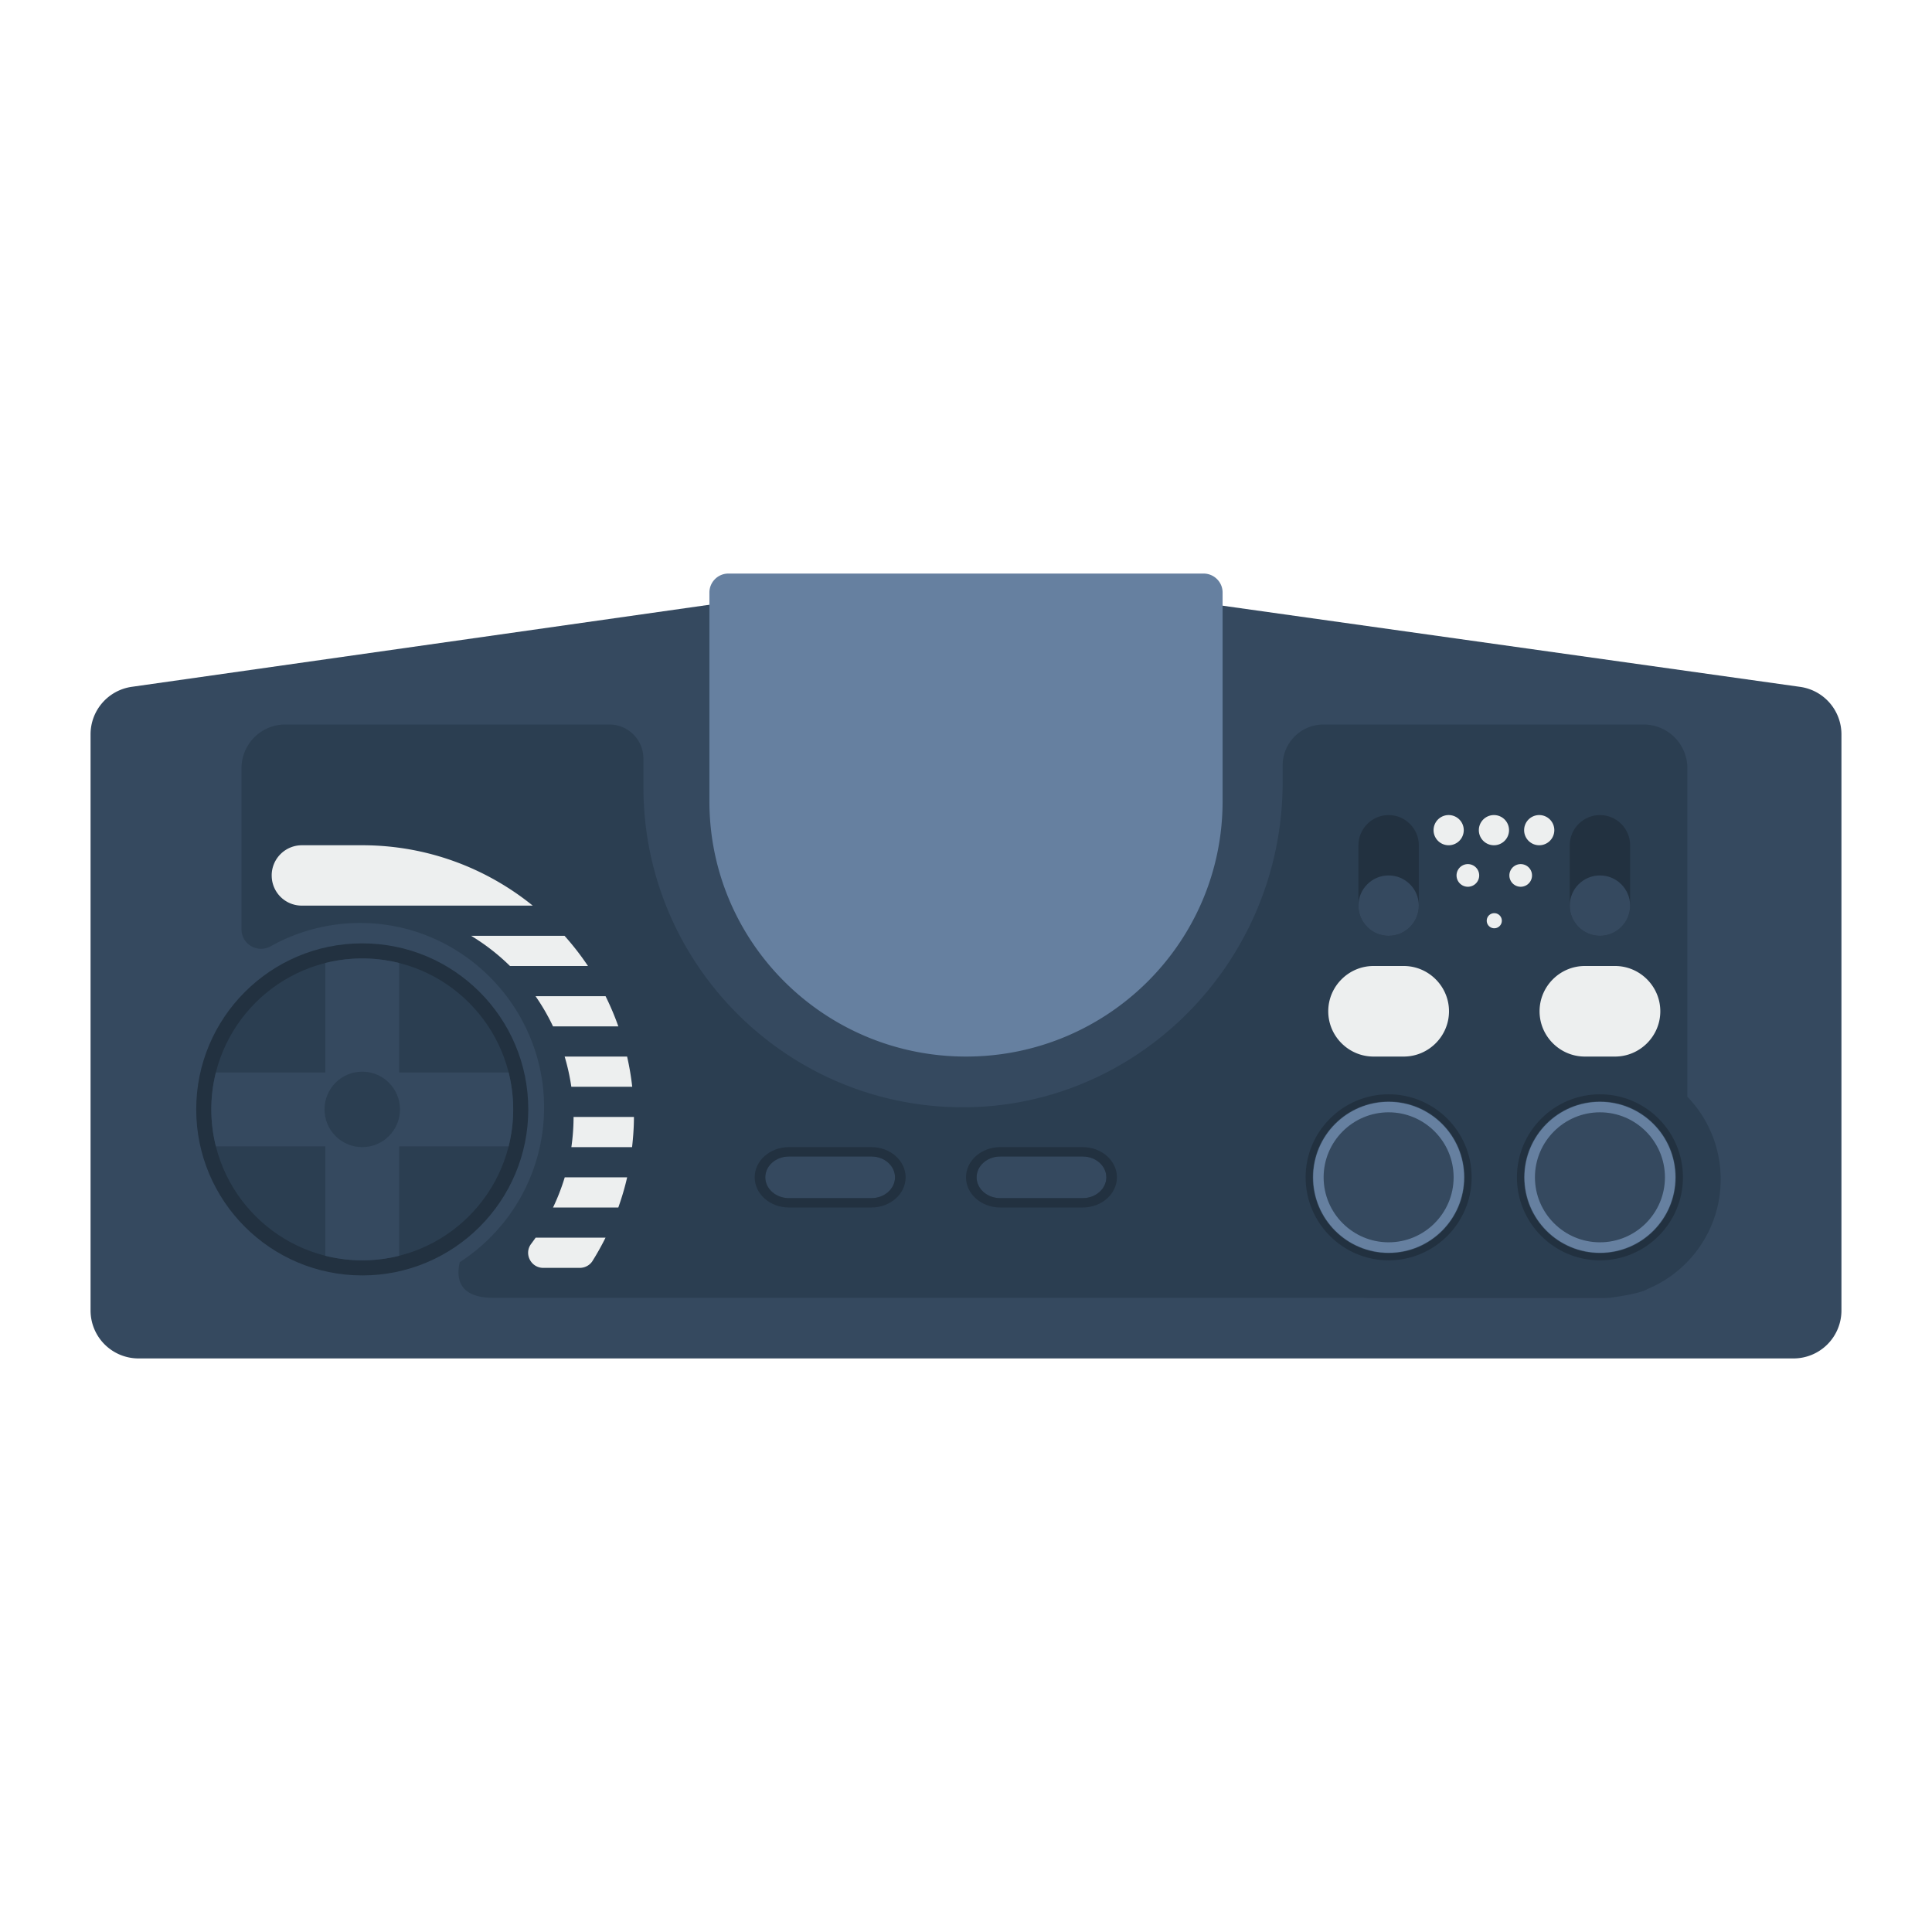 <svg xmlns="http://www.w3.org/2000/svg" viewBox="0 0 256 256"><path fill="#35495f" d="M12 173.645A6.355 6.355 0 0 0 18.355 180h219.291a6.355 6.355 0 0 0 6.355-6.355V97.307a6.354 6.354 0 0 0-5.47-6.293l-77.918-10.952a6 6 0 0 0-.884-.062H95.371q-.45 0-.894.063L17.461 91.007A6.355 6.355 0 0 0 12 97.299"/><path fill="#2b3e51" d="M228 156.258a15.7 15.7 0 0 0-4.412-10.932v-43.52A5.8 5.8 0 0 0 217.793 96h-42.422a5.42 5.42 0 0 0-5.416 5.426v2.261c0 24.316-20.116 44.122-44.359 42.987-22.456-1.051-40.34-19.625-40.34-42.384v-3.768A4.52 4.52 0 0 0 80.743 96H37.795A5.8 5.8 0 0 0 32 101.806v21.331c0 1.989 2.134 3.218 3.867 2.249a24.24 24.24 0 0 1 13.184-3.047c12.812.683 22.999 11.445 23.042 24.3.029 8.645-4.43 16.244-11.172 20.606-.494 2.13-.149 4.725 4.477 4.725h115.204q.47.03.946.031h30.74q.477-.001.946-.031s4.005-.488 5.038-1.154c5.709-2.359 9.728-7.987 9.728-14.558"/><path fill="#6680a0" d="M159.477 76H96.523A2.516 2.516 0 0 0 94 78.51v27.661C94 124.854 109.222 140 128 140s34-15.146 34-33.829V78.51c0-1.386-1.13-2.51-2.523-2.51"/><circle cx="48" cy="147" r="22" fill="#223140"/><circle cx="48" cy="147" r="20" fill="#2b3e51"/><path fill="#35495f" d="M52.894 127.605a20.1 20.1 0 0 0-9.788 0v14.501H28.605a20.1 20.1 0 0 0 0 9.788h14.501v14.501a20.1 20.1 0 0 0 9.788 0v-14.501h14.501a20.1 20.1 0 0 0 0-9.788H52.894z"/><circle cx="48" cy="147" r="5" fill="#2b3e51"/><circle cx="184" cy="156" r="10.069" fill="#35495f"/><path fill="#6680a0" d="M184 147.387c4.749 0 8.613 3.864 8.613 8.613s-3.864 8.613-8.613 8.613-8.613-3.864-8.613-8.613 3.864-8.613 8.613-8.613m0-1.387c-5.523 0-10 4.477-10 10s4.477 10 10 10 10-4.477 10-10-4.477-10-10-10"/><path fill="#223140" d="M184 145.931c5.561 0 10.069 4.508 10.069 10.069s-4.508 10.069-10.069 10.069-10.069-4.508-10.069-10.069 4.508-10.069 10.069-10.069m0-.931c-6.065 0-11 4.935-11 11s4.935 11 11 11 11-4.935 11-11-4.935-11-11-11"/><circle cx="212" cy="156" r="10.069" fill="#35495f"/><path fill="#6680a0" d="M212 147.387c4.749 0 8.613 3.864 8.613 8.613s-3.864 8.613-8.613 8.613-8.613-3.864-8.613-8.613 3.864-8.613 8.613-8.613m0-1.387c-5.523 0-10 4.477-10 10s4.477 10 10 10 10-4.477 10-10-4.477-10-10-10"/><path fill="#223140" d="M212 145.931c5.561 0 10.069 4.508 10.069 10.069s-4.508 10.069-10.069 10.069-10.069-4.508-10.069-10.069 4.508-10.069 10.069-10.069m0-.931c-6.065 0-11 4.935-11 11s4.935 11 11 11 11-4.935 11-11-4.935-11-11-11"/><path fill="#35495f" d="M118.594 156c0 1.524-1.399 2.759-3.125 2.759h-10.938c-1.726 0-3.125-1.235-3.125-2.759s1.399-2.759 3.125-2.759h10.938c1.726 0 3.125 1.235 3.125 2.759"/><path fill="#223140" d="M115.469 153.241c1.726 0 3.125 1.235 3.125 2.759s-1.399 2.759-3.125 2.759h-10.938c-1.726 0-3.125-1.235-3.125-2.759s1.399-2.759 3.125-2.759zm0-1.241h-10.938c-2.499 0-4.531 1.794-4.531 4s2.033 4 4.531 4h10.938c2.499 0 4.531-1.794 4.531-4s-2.033-4-4.531-4"/><path fill="#35495f" d="M146.594 156c0 1.524-1.399 2.759-3.125 2.759h-10.938c-1.726 0-3.125-1.235-3.125-2.759s1.399-2.759 3.125-2.759h10.938c1.726 0 3.125 1.235 3.125 2.759"/><path fill="#223140" d="M143.469 153.241c1.726 0 3.125 1.235 3.125 2.759s-1.399 2.759-3.125 2.759h-10.938c-1.726 0-3.125-1.235-3.125-2.759s1.399-2.759 3.125-2.759zm0-1.241h-10.938c-2.499 0-4.531 1.794-4.531 4s2.033 4 4.531 4h10.938c2.499 0 4.531-1.794 4.531-4s-2.033-4-4.531-4M212 124c-2.2 0-4-1.8-4-4v-8c0-2.2 1.8-4 4-4s4 1.8 4 4v8c0 2.2-1.8 4-4 4"/><circle cx="212" cy="120" r="4" fill="#35495f"/><path fill="#223140" d="M184 124c-2.2 0-4-1.8-4-4v-8c0-2.2 1.8-4 4-4s4 1.8 4 4v8c0 2.2-1.8 4-4 4"/><circle cx="184" cy="120" r="4" fill="#35495f"/><path fill="#edefef" d="M192 112a2 2 0 1 1-.001-3.999A2 2 0 0 1 192 112m-6 28h-4c-3.3 0-6-2.7-6-6s2.7-6 6-6h4c3.3 0 6 2.7 6 6s-2.7 6-6 6m28 0h-4c-3.3 0-6-2.7-6-6s2.7-6 6-6h4c3.3 0 6 2.7 6 6s-2.7 6-6 6m-19.5-22.5a1.5 1.5 0 1 1 .001-3.001 1.5 1.5 0 0 1-.001 3.001m3.5-5.5a2 2 0 1 1-.001-3.999A2 2 0 0 1 198 112m6 0a2 2 0 1 1-.001-3.999A2 2 0 0 1 204 112m-2.5 5.5a1.5 1.5 0 1 1 .001-3.001 1.5 1.5 0 0 1-.001 3.001M198 123a1 1 0 1 1 0-2 1 1 0 0 1 0 2m-120.091 5a36 36 0 0 0-3.105-4H62.426a28 28 0 0 1 5.15 4zm4.024 8a36 36 0 0 0-1.693-4h-9.277a28 28 0 0 1 2.314 4zm1.84 8a36 36 0 0 0-.679-4h-8.276c.388 1.297.685 2.633.886 4zm-.02 8c.147-1.316.247-2.646.247-4h-8c0 1.359-.103 2.693-.29 4zm-1.823 8c.462-1.302.86-2.634 1.171-4h-8.27a28 28 0 0 1-1.551 4zm-10.958 4a29 29 0 0 1-.595.822c-.985 1.308-.028 3.178 1.609 3.178h4.835c.682 0 1.329-.341 1.691-.919A36 36 0 0 0 80.236 164zm-.38-44c-6.182-4.998-14.042-8-22.592-8h-8a4 4 0 0 0-4 4h.003v.038a3.98 3.98 0 0 0 3.98 3.962z"/></svg>